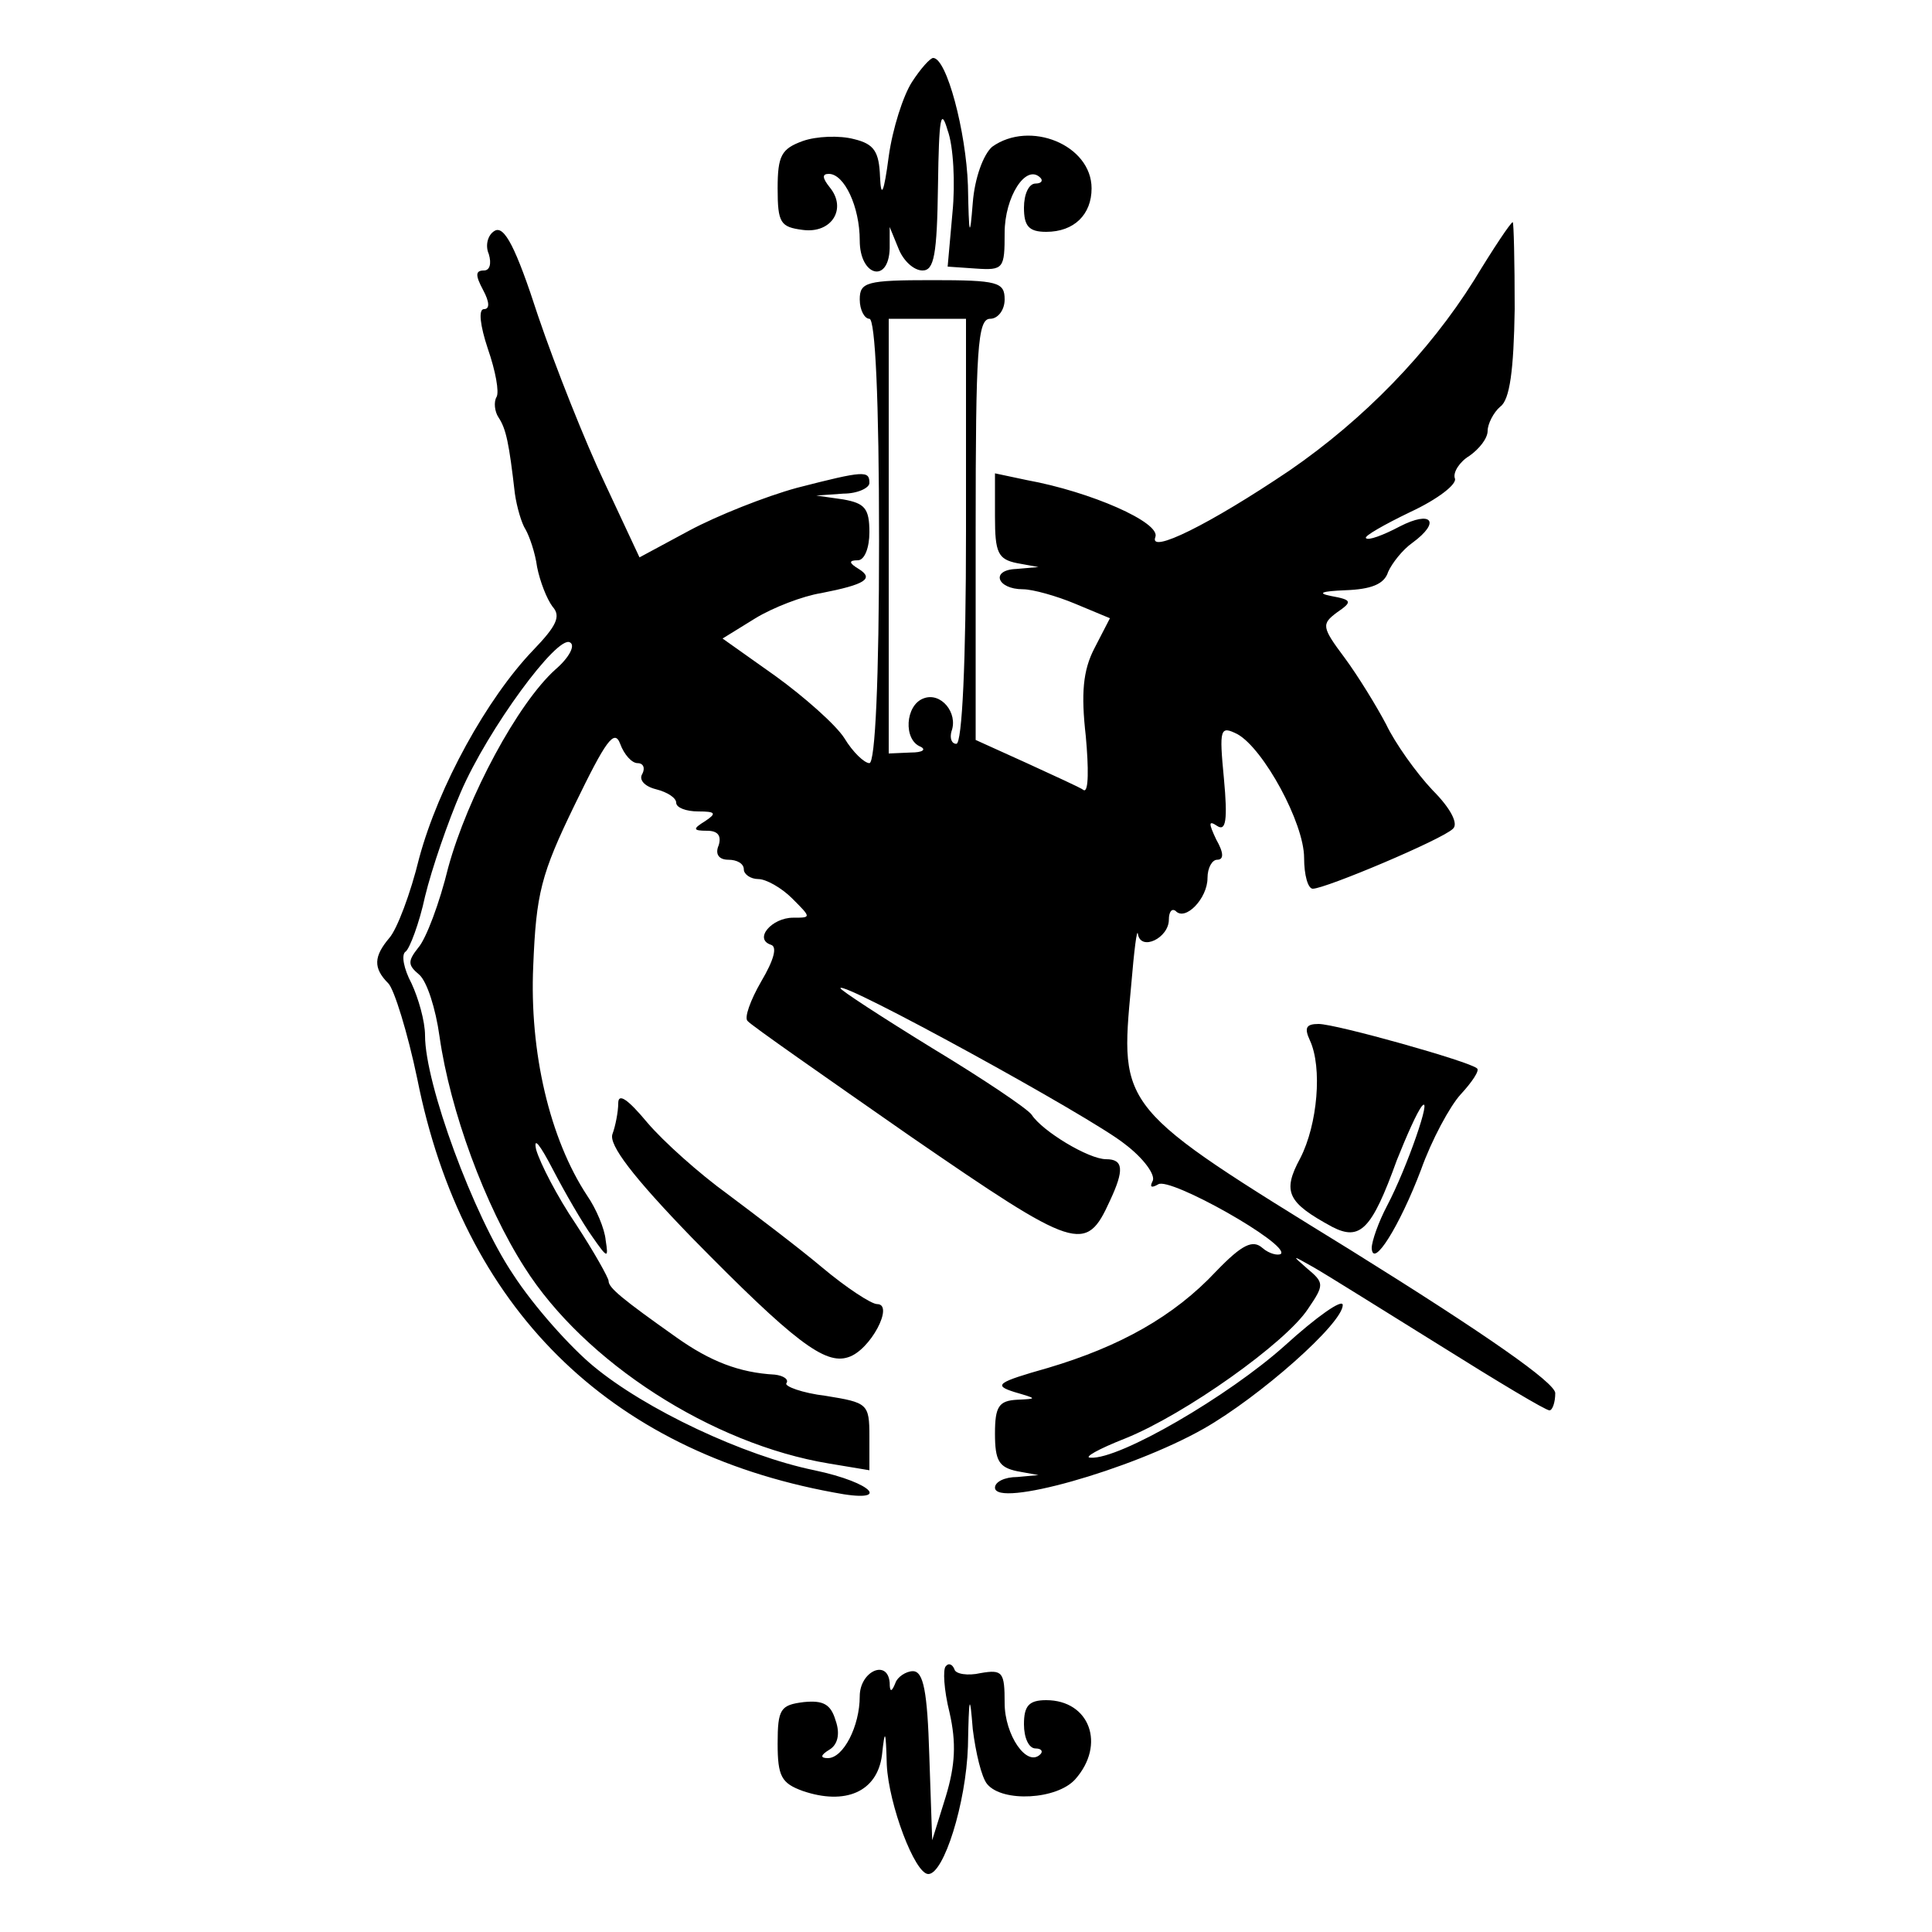 <?xml version="1.0" standalone="no"?>
<!DOCTYPE svg PUBLIC "-//W3C//DTD SVG 20010904//EN"
 "http://www.w3.org/TR/2001/REC-SVG-20010904/DTD/svg10.dtd">
<svg version="1.0" xmlns="http://www.w3.org/2000/svg"
 width="200pt" height="200pt" viewBox="0 0 200 200"
 preserveAspectRatio="xMidYMid meet">
<g transform="translate(0,200) scale(0.1,-0.1)"
fill="#000000" stroke="none">
<path d="M944 1915 c-9 -14 -20 -48 -24 -77 -5 -38 -8 -44 -9 -21 -1 26 -6 34
-27 39 -15 4 -39 3 -53 -2 -22 -8 -26 -15 -26 -49 0 -36 3 -40 26 -43 30 -4
46 22 28 44 -8 10 -8 14 -1 14 16 0 32 -34 32 -69 0 -37 30 -45 31 -8 l0 22 9
-22 c5 -13 16 -23 25 -23 12 0 15 16 16 88 1 71 3 81 10 57 6 -16 8 -55 5 -85
l-5 -56 29 -2 c29 -2 30 0 30 37 0 37 22 72 37 57 3 -3 1 -6 -5 -6 -7 0 -12
-11 -12 -25 0 -19 5 -25 23 -25 29 0 47 18 47 45 0 45 -64 71 -103 43 -9 -8
-18 -32 -20 -58 -3 -38 -4 -35 -5 18 -2 56 -22 132 -36 132 -3 0 -13 -11 -22
-25z"/>
<path d="M512 1761 c-7 -4 -10 -15 -6 -24 3 -10 1 -17 -5 -17 -9 0 -9 -5 -1
-20 7 -13 7 -20 1 -20 -6 0 -4 -17 4 -41 8 -23 12 -45 9 -50 -3 -5 -2 -15 2
-21 8 -12 11 -27 17 -79 2 -14 7 -31 11 -37 4 -7 10 -24 12 -39 3 -15 10 -33
16 -41 9 -10 4 -20 -20 -45 -48 -50 -98 -141 -118 -215 -9 -37 -23 -74 -31
-83 -16 -19 -17 -31 -1 -47 6 -6 20 -51 30 -99 47 -236 197 -385 431 -428 61
-12 42 10 -20 23 -73 15 -175 63 -229 108 -23 19 -61 61 -83 95 -41 61 -91
197 -91 247 0 15 -7 39 -14 54 -8 15 -11 30 -6 33 4 3 14 29 20 57 7 29 24 78
37 108 28 65 100 163 113 155 6 -3 -1 -16 -15 -28 -39 -35 -91 -132 -111 -205
-9 -37 -23 -74 -31 -83 -11 -14 -11 -18 1 -28 8 -7 17 -35 21 -64 11 -77 47
-175 88 -239 62 -98 194 -183 315 -203 l42 -7 0 35 c0 34 -2 35 -45 42 -25 3
-43 10 -41 13 3 4 -3 8 -12 9 -37 2 -67 14 -101 38 -58 41 -71 52 -71 59 0 3
-15 30 -34 59 -19 28 -37 63 -41 77 -3 14 4 5 17 -20 13 -25 31 -56 41 -70 16
-23 17 -23 14 -4 -1 12 -10 33 -19 46 -39 59 -60 149 -56 238 3 75 8 95 43
167 32 66 41 79 47 63 4 -11 12 -20 18 -20 6 0 8 -5 5 -11 -4 -6 2 -13 14 -16
12 -3 21 -9 21 -14 0 -5 10 -9 23 -9 18 0 19 -2 7 -10 -13 -8 -13 -10 2 -10
11 0 15 -5 12 -15 -4 -9 0 -15 10 -15 9 0 16 -4 16 -10 0 -5 7 -10 15 -10 8 0
24 -9 35 -20 20 -20 20 -20 1 -20 -22 0 -41 -22 -23 -28 7 -2 3 -16 -10 -38
-11 -19 -18 -38 -14 -41 3 -4 79 -57 168 -119 173 -119 182 -122 207 -67 15
32 14 43 -4 43 -18 0 -66 29 -77 46 -4 6 -50 37 -103 69 -52 32 -95 60 -95 62
0 9 259 -133 294 -161 20 -15 33 -33 29 -39 -3 -6 -1 -7 6 -3 12 8 136 -62
127 -72 -3 -2 -12 0 -19 6 -10 9 -21 4 -48 -24 -44 -47 -100 -78 -174 -100
-53 -15 -57 -18 -35 -25 24 -7 24 -7 3 -8 -19 -1 -23 -7 -23 -35 0 -28 4 -35
23 -39 l22 -4 -22 -2 c-13 0 -23 -5 -23 -11 0 -21 140 18 216 61 58 33 144
109 144 128 0 7 -27 -12 -60 -42 -58 -52 -171 -118 -201 -116 -8 0 8 9 36 20
62 25 166 99 189 134 17 25 17 27 -1 42 -16 14 -16 14 7 1 14 -8 73 -45 131
-81 59 -37 109 -67 113 -67 3 0 6 8 6 18 -1 11 -69 59 -212 148 -240 148 -239
146 -227 274 3 36 6 60 7 53 3 -18 32 -4 32 15 0 8 3 12 7 9 10 -11 33 13 33
34 0 11 5 19 10 19 7 0 7 7 -1 21 -8 17 -8 20 1 14 9 -6 11 6 7 49 -5 52 -4
55 14 46 27 -15 69 -92 69 -128 0 -18 4 -32 9 -32 13 0 134 51 145 62 6 5 -2
21 -21 40 -17 18 -39 49 -48 68 -10 19 -29 50 -43 69 -24 32 -24 35 -8 47 16
11 16 13 -6 17 -15 3 -10 5 15 6 26 1 40 6 44 19 4 9 15 23 25 30 30 22 20 34
-13 17 -17 -9 -33 -15 -35 -12 -2 2 19 14 46 27 28 13 49 29 46 35 -2 6 5 17
15 23 10 7 19 18 19 26 0 7 6 19 13 25 10 7 14 38 15 101 0 49 -1 90 -2 90 -2
0 -20 -27 -40 -60 -47 -75 -114 -144 -191 -197 -83 -56 -146 -87 -139 -69 6
15 -67 47 -133 59 l-33 7 0 -45 c0 -37 3 -44 23 -48 l22 -4 -23 -2 c-27 -1
-20 -21 7 -21 10 0 35 -7 54 -15 l36 -15 -16 -31 c-12 -23 -14 -47 -9 -91 3
-33 3 -58 -2 -56 -4 3 -31 15 -59 28 l-53 24 0 218 c0 187 2 218 15 218 8 0
15 9 15 20 0 18 -7 20 -75 20 -68 0 -75 -2 -75 -20 0 -11 5 -20 10 -20 6 0 10
-83 10 -230 0 -143 -4 -230 -10 -230 -5 0 -17 11 -26 26 -9 14 -42 43 -71 64
l-55 39 34 21 c18 11 49 23 68 26 46 9 55 15 39 25 -10 6 -11 9 -1 9 7 0 12
13 12 29 0 25 -5 30 -27 34 l-28 4 28 2 c15 0 27 6 27 11 0 13 -5 13 -75 -5
-33 -9 -83 -29 -111 -44 l-52 -28 -36 77 c-20 42 -51 120 -69 173 -23 71 -35
94 -45 88z m488 -311 c0 -135 -4 -220 -10 -220 -5 0 -7 6 -5 13 7 19 -11 41
-29 34 -19 -7 -21 -43 -3 -50 6 -3 2 -6 -10 -6 l-23 -1 0 225 0 225 40 0 40 0
0 -220z"/>
<path d="M1356 923 c13 -28 8 -87 -10 -122 -19 -35 -13 -46 33 -71 29 -15 41
-3 67 69 10 25 21 50 26 56 11 13 -15 -63 -36 -103 -9 -17 -16 -37 -16 -44 1
-22 29 23 51 81 11 31 30 66 41 78 12 13 20 25 17 27 -7 7 -146 46 -164 46
-13 0 -15 -4 -9 -17z"/>
<path d="M640 858 c0 -9 -3 -24 -6 -32 -4 -11 21 -44 82 -107 106 -108 138
-132 162 -124 23 7 48 55 30 55 -6 0 -32 17 -57 38 -25 21 -70 55 -98 76 -29
21 -66 54 -83 74 -20 24 -30 31 -30 20z"/>
<path d="M979 275 c-3 -3 -2 -24 4 -48 7 -31 6 -54 -4 -87 l-14 -45 -3 88 c-2
66 -6 87 -17 87 -7 0 -16 -6 -18 -12 -4 -10 -6 -10 -6 0 -2 25 -31 12 -31 -14
0 -31 -17 -64 -33 -64 -8 0 -8 3 2 9 8 5 11 16 6 30 -5 17 -13 21 -33 19 -24
-3 -27 -7 -27 -43 0 -34 4 -41 26 -49 44 -15 77 -1 82 37 3 28 4 27 5 -10 2
-41 29 -113 43 -113 16 0 39 73 41 132 1 53 2 56 5 18 3 -24 9 -50 15 -57 16
-19 72 -16 91 5 32 36 15 82 -30 82 -18 0 -23 -6 -23 -25 0 -14 5 -25 12 -25
6 0 8 -3 5 -6 -14 -14 -37 20 -37 53 0 32 -2 35 -25 31 -13 -3 -26 -1 -27 4
-2 5 -6 7 -9 3z"/>
</g>
</svg>
